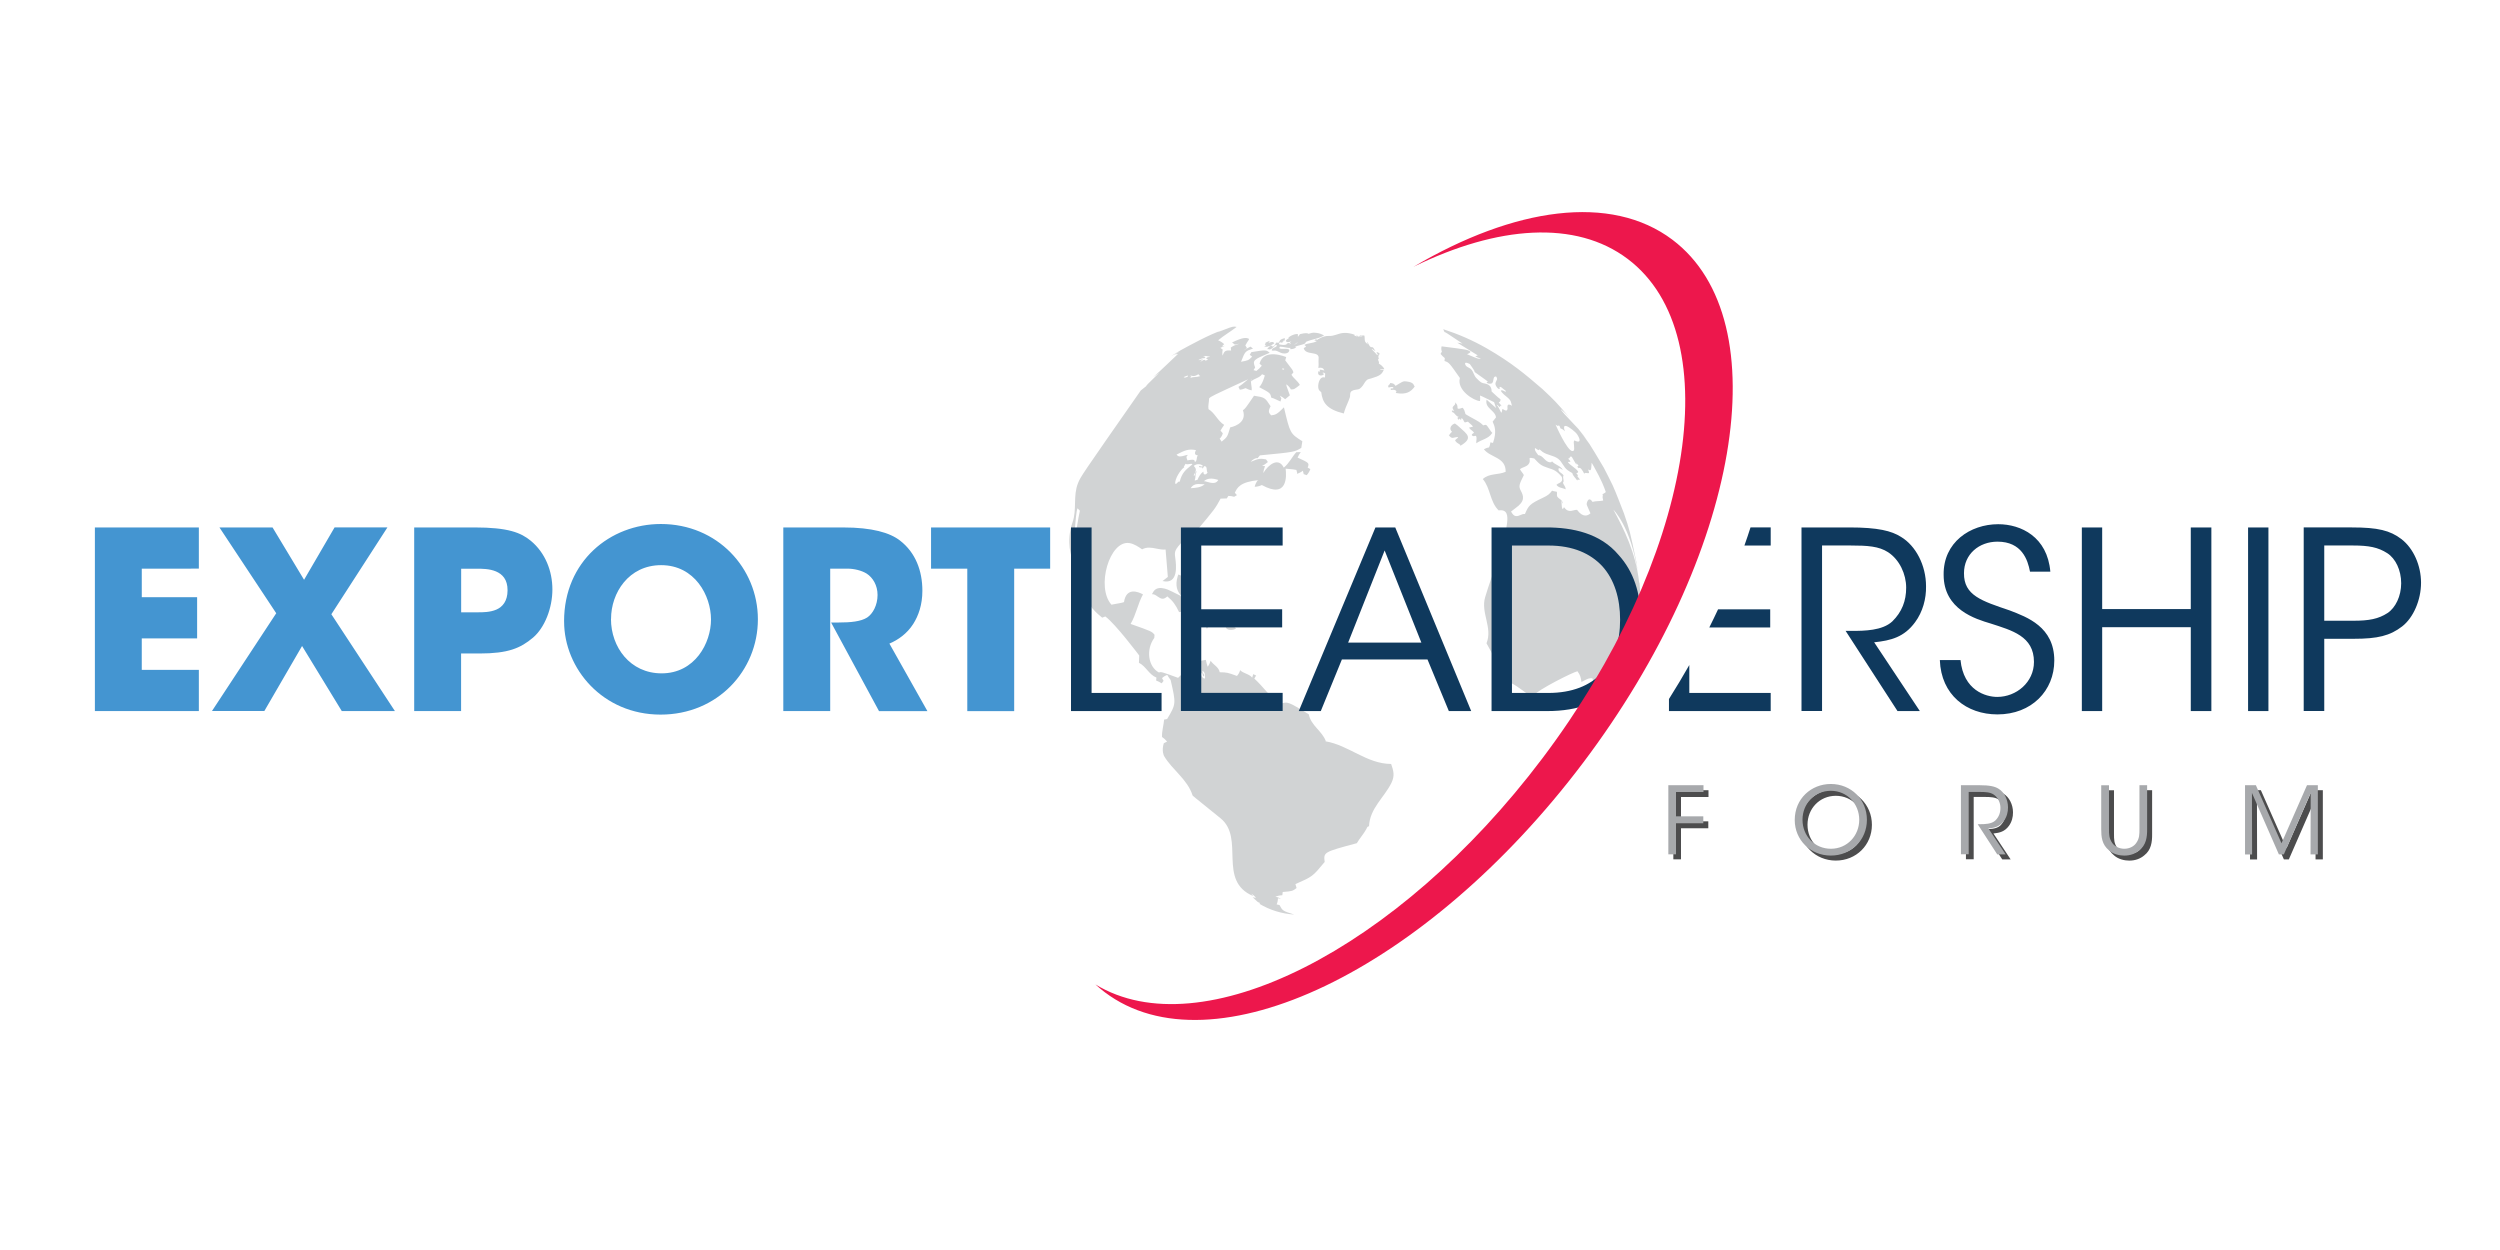 <svg xmlns="http://www.w3.org/2000/svg" width="500" height="250" viewBox="0 0 500 250">
  <path d="M253.064 69.31c.115.048.317.128.848-.14-.025.02-.06.062-.076.093.076.043.076.043.23-.008-.045.025-.103.05-.147.076-.24.15-.24.15-.51.53.11-.07.23-.03.34-.01.09.03.19.05.29.02.49-.17.75-.64 1.16-.94.04.07.04.07.2.17-.2.5-.97.35-1.06.96.02.02.05.04.07.05.12.03.25.03.38.01.13-.01.25-.02.37.01.45.11.84.41 1.29.52.08.02.29.05.46.05.99-.02.95-.68.95-.69-.07-.27-.71-.25-1.09-.24-.77.02-1.07-.04-.77-.44.73.01 1.42.29 2.15.26-.09.09-.09.09-.14.17.01.02.02.05.03.07.27 0 .92-.03 1.19-.41-.05-.03-.05-.03-.18-.01-.01-.02-.01-.04-.01-.06.33-.15.39-.17.95-.31.14-.04.48-.12.66-.19.07-.03.17-.06.23-.09.21-.09.24-.37.45-.46 1.01-.42 2.12-.52 3.1-1.01l.39-.2c-.58-.31-.97-.45-1.55-.52-.24-.02-.4-.04-.54-.04-.26 0-.46.06-1.02.23-.19-.14-.53-.23-1.79.08.01.02.02.06.03.08-.1.14-.27.24-.32.41-.08-.02-.08-.02-.03-.46-.21-.24-1.61.22-1.94.72 0 .02.01.05.02.07.04 0 .11-.01.14-.02-.02.01-.05.02-.07.04-.96.43-.37.72-.37.72.27.08.71-.07.91-.13-.07.04-.16.11-.23.15l-.08.1c.04.04.11.09.17.11-.04.1-.17.2-.27.26.23-.25-.01-.29-.04-.29-.18-.02-.42.1-.51.15.01.01.03.02.05.03-.15.34-1.54.19-1.58.02-.02-.1.11-.4.28-.34.24.1.24.1.67-.12-.08-.04-.17-.03-.25-.07.06-.07.08-.09.25-.17l-.02.06c.1-.03.1-.03.27-.12-.02-.01-.05-.02-.06-.02-.03-.13.08-.23.06-.36-.27-.04-.81.238-.81.238-.24.16-.29.45-.47.65-.06-.02-.06-.02-.32-.02-.02-.02-.02-.04-.03-.06-.38.2-.38.923-.96.81-.02-.03-.04-.09-.04-.12-.09-.03-.11-.04-.5.14.31-.24.68-.4 1-.63-.18-.27-.36-.41-1.24-.06.2-.15.23-.17.27-.26-.06-.12-.05-.12.05-.2-.29.106-.56.27-.85.39.01.03.02.06.022.096-.046.09-.106.17-.15.256.01.03.01.06.022.08.08.02.12.03.34-.01-.46.28-.42.35-.38.47zm6.342-.77c.1-.042.106-.008.117.006-.01.006-.017.014-.022.017-.16.114-.24.152-.23.114 0-.017.02-.046.05-.058-.17.11-.36.26-.29.27h.01c-.07.04-.1.05-.13.05-.05-.03.32-.34.52-.41zm3.844-.695c-.065.01-.165.027-.348.205.012.026.025.058.04.082.115.015.24-.003.353.042.008.02.008.056.01.086-.76.425-1.672.315-2.434.73.24.168.26.194.33.368-.02-.005-.02-.005-.46.264.36 1.592 3.23.433 2.98 2.145-.05.374.01.74 0 1.114 0 .35-.01.41-.07.68.83-.06.98.05 1.23.54-.74-.17-.74-.17-.92-.16-.03.12-.03.12.06.38-.07.02-.07.02-.3-.11-.31.66.17 1.04.75.84.23-.07.32-.22.38-.32-.21.02-.28 0-.31-.18.03-.01.05-.03.08-.04.28.08.28.08.41.17 0 .01-.01.76-.06.83-1.09-.38-1.51 1.5-1.26 2.29.08.24.33.5.54.64.25 2.06 1.07 3.41 4.51 4.26.06-.18.12-.41.17-.59.29-.9.75-1.74 1.04-2.64.09-.29.01-.74.15-1.01.22-.41.85-.49 1.15-.53.3-.04.51-.07.72-.22.09-.06.19-.17.26-.23.47-.43.64-1.06 1.12-1.48.2-.18.6-.23.85-.31 1.79-.53 2.14-.83 2.53-1.71-.6.01-.6.01-.76-.16.18.05.36.03.53.02.12 0 .24-.01.36 0-.31-.67-.98-1.05-1.12-1.12.15-.34-.16-.59-.17-.89.05-.02.12-.02.18-.01-.15-.61-.15-.61.19-1.06-.41-.36-.44-.35-.65-.26.01.13.01.13.4.42-.38 0-.38 0-.45-.05 0-.08 0-.08-.9-1.02.01-.02.04-.05.05-.07.23.13.41.35.69.42-.3-.25-.36-.91-.89-.76-.42-.24-.49-.73-.76-1.07-.05.18.12.33.07.52-.13-.23-.4-.34-.5-.6-.13-.35-.05-.72-.12-1.07-.01-.02-.01-.06-.01-.09-1.13-.24-.99.08-.92.25-.13-.13-.13-.13-.22-.17-.02.05-.04.12-.05.17-.07-.01-.15-.05-.21-.09.02-.01.05-.03.07-.04-.03-.07-.07-.15-.33-.15.04.06.12.12.19.17-.07.03-.07.03-.57-.18.02-.01.06-.03.08-.05-.01-.03-.02-.07-.04-.11-.77-.27-1.4-.35-1.9-.35-.18 0-.34.02-.48.03-.9.11-1.71.62-2.64.58h-.11c-1.16-.05-2.26.73-2.38.82-.01-.02-.01-.06-.03-.08zm9.03-.795h.046c.015 0 .028 0 .022-.012.012.008.03.022.038.03.237.172.237.19.236.195-.01.008-.04-.006-.128-.05-.108-.05-.172-.082-.198-.068-.057-.05-.108-.093-.072-.1.016-.003.04 0 .055.005zm-.268.124c0 .006-.012.014-.015.02.112.087.16.102.193.068.024-.015.034-.027.077-.015-.21-.1-.225-.11-.23-.126h.09c.023-.01.017-.02.01-.03l.032.02c.14.15.19.26.1.26-.08 0-.21-.07-.21-.07s-.17-.12-.14-.15c.02-.01.08.02.08.05zm55.813 49.31l-.015-.152c-.67-5.8-3.005-10.472-5.133-14.398.027.02 3.49 3.45 4.875 12.402-.092-.655-.19-1.335-.27-1.9-1.317-6.285-1.34-6.403-2.497-9.773-.645-1.647-1.47-3.854-2.192-5.466l-.077-.17c-.5-1.062-1.22-2.444-1.755-3.485-1.45-2.452-2.25-3.794-2.92-4.83.01.005.01.013.01.02-.75-.947-1.37-1.99-2.15-2.915l-2.81-3.002c-.52-.572-.72-.904-.72-.904.02 0 .03-.01.04-.02.26.2.79.65 1.63 1.58-2.43-2.88-2.95-3.41-5.33-5.64-3.43-2.94-6.13-5.27-11.26-8.22-2.71-1.54-5.59-2.8-8.6-3.77v.01c.08.17.18.39.25.56.2.03.2.03 3.62 2.32-.31-.1-.74-.18-1.06-.19 1.29.82 4.08 2.52 4.1 2.54-.14.06-.34.13-.5.18.31.2.78.37 1.14.44-.54.11-.54.11-2.79-.86.25-.08.57-.25.7-.47-.51-.43-.51-.43-5.79-1.1-.09.3-.08.76.06 1.04l-.27.47c.22.29.57.62.85.84-.02.18-.04.41-.06.58.91.3.91.3 3.08 3.4-.68 2.39 2.76 4.57 4.02 4.61.05-.32.05-.76 0-1.08.12-.01.12-.01 2.82 1.3.11.36.27.83.4 1.18-.07-.04-.07-.04-1.9-1.68-.42 1.74 1.73 2.11 1.88 3.55-.21.24-.49.59-.67.85.4.9.86 1.92.07 4.25-.16-.03-.37-.08-.52-.11-.02.32-.13.74-.29 1.02-.33.04-.73.19-1.01.36 1.26 1.69 4.43 1.56 4.35 4.51-1.47.66-3.27.25-4.57 1.45 1.57 1.83 1.39 4.54 3.17 6.27 3.4-.5.69 4.82 1.24 7.19-.65.69-.92.98-1.47 2.7-.79 2.5-1.73 4.95-2.47 7.47-.93 3.1 1.55 6.1.27 9.21l4.18 7.62c1.85.68 3.21 2.13 4.91 3.05 1.29-1.47 8.39-4.97 9.1-5.07.56.79.65 1.09.8 2.15 1.43-.76 1.43-.76 2.17-.75.08.25.25.58.25.85 0 0 9.46-9.51 9.5-13.69-.07-1.87-.14-4.38-.31-6.24zm-16.066-31.48c.23.306.29.448.29.635.49.21.54.23.93.63-.14-.41-.49-1.48.58-.94.26.12 1.53.98 1.93 1.63.9 1.46.17 1.4-.07 1.34-.2-.04-.41-.16-.53-.22-.19.17-.15.5-.08 1.09.06.59.04.76-.06.94-.07.08-.16.11-.25.11-1.07 0-3.36-5.23-3.38-5.29.35.24.63.44.62.06zm3.48 7.473c-.03-.04-.07-.078-.11-.125.01.01.02.015.11.125zm-13.71-10.98c-.03.644-.18.84-1.02.288-.17.223-.01.557-.27.757-.31-.534-.49-1.148-.93-1.618.3.053.41.37.67.5.08-.082.02-.197.06-.284.08-.01.1-.01.26.11-.07-.335-.4-.49-.55-.765.03-.016.06-.03.09-.044.21-.13.27-.27.26-.59-.66-.45-1.18-1.05-1.78-1.56.04-1.09-.69-1.46-1.31-1.58-.71-.13-.82-.15-1.75-1.11-.49-.5-.55-1.25-1.04-1.75-.37-.38-1.06-.42-1.2-1.06-.14-.56.95.01.96.03.01.01.99 1.42.97 1.49-.03.02-.08.03-.11.03 2.58 1.84 2.58 1.84 2.72 1.97-.05.1-.15.09-.23.14-.04.26.8.41 1.07.19.44-.34.09-1.43.83-1.34.05.1.14.22.16.32.05.19.05.27-.19.71-.23.39-.06.71.02.88.26.5.64.71.71.54.05-.12-.09-.24.01-.36.02-.03.08-.04.27.03.31.24.63.49.94.75.01.03.03.08.03.12-.01.02-.03.04-.04.05-.32-.04-.55-.38-.91-.25-.03.01-.06.08-.04.11.06.13.2.28.29.39.45.54 1.1.85 1.52 1.42.25.34.24.78.41 1.14-.87-.47-.92-.17-.94.4zm19.05 17.59c-.11.275-.05.596.06 1.023-.7.157-1.44.068-2.14.266-.85-1.28-1.14.288-1.15.307-.04.255-.04.255.74 1.98-.48.454-1.47.968-2.68-.694-.25-.02-.49.05-.73.11-.28.07-.56.15-.86.09-.5-.1-.62-.25-1-.71-.17.07-.12.3-.28.38-.33-.51-.1-1.13-.33-1.65.13.08.13.08.26.54.05-.15.09-.29-.11-.57-.24-.31-.62-.46-.85-.76-.25-.33-.03-.71-.14-1.04-.86-.16-.86-.16-.94-.24-.54.68-.73.91-1.92 1.47-2.6 1.22-2.81 1.56-3.52 3.21-.32-.04-.61.08-.9.21-.3.13-.6.26-.94.2-.46-.08-.67-.44-.94-.9.26-.22.63-.49.9-.69 1.95-1.38 1.63-2.39 1.06-3.46-.49-.93-.33-1.26.6-3.15-.22-.42-.57-.75-.78-1.17.51-.41 1.22-.44 1.67-.94.35-.41.31-.65.25-1.25.18-.12.36-.07.55-.03.12.03.23.07.36.05 1.04 1.12 1.35 1.46 2.83 1.93 1.07.34 1.66.53 2.68 1.74 0 0 .25.49-.01.91-.25.38-.74.4-1.03.72.44.65 1.23.58 1.83.9.04-.52-.39-.85-.53-1.31.36-.46-.16-.99.12-1.46h.01c-.27-.53-1.26-.69-.98-1.47.21 0 .28 0 .83.37-.47-.89-1.56-1.01-2.17-1.73-.06.09-.09.13-.16.18-.07.01-.13.01-.18.01-1.06 0-1.38-1.37-2.41-1.42-.61-.82-.75-1.03-.65-1.44.27.13.46.4.79.44.04-.05.07-.13.09-.19.19.15.42.37.61.51.94.68 2.17.69 3.11 1.38.83.6 1.09 1.7 1.93 2.3.35.25.39.27.93.58.14.62.68.98.98 1.5.01-.06.05-.14.08-.19l.37.04.07-.1c-.16-.26-.41-.46-.56-.73.03.02.07.06.09.09.03-.01.07-.01.1-.01-.06-.33-.15-.39-.3-.51.01-.03.03-.06.04-.09.47-.11.25-.4.23-.41-.55-.69-1.39-1.05-1.95-1.73.01-.04.02-.07.03-.1.06-.01.12 0 .18 0 .08.01.17.01.25-.01-.01-.32-.32-.43-.46-.67.04 0 .07.01.11.01.27-.01.19-.39.46-.4.17-.01.25.15.35.36 0 .01.68 1.19.73 1.22.02-.02.06-.06.08-.09-.03-.13-.06-.21-.13-.32.1.13.27.36.53.74-.07-.01-.15-.01-.22-.01-.03.15-.04.22.23.43.06-.01.14-.05.19-.08.442.14.93 1.24.932 1.24-.025-.27.23-.23.49-.19.16.022.31.05.42.01.03-.17.04-.24-.16-.72.6.31.6.31.71-1.36l.4.69c1.655 2.95 2.083 4.18 2.423 5.16-.145.29-.55.27-.67.58zm-2.76-10.403l.01.027-.01-.01-.01-.01zm-2.6-3.57c.29.36.6.76.93 1.205l1.67 2.36c-.75-1.16-1.34-1.95-2.51-3.46-.04-.04-.06-.08-.1-.11zm-69.2 40.083c-.11 0-.22.004-.33.004-.18.01-.35.01-.53 0-.11 1.01 1.55.86 1.93.56.03-.02.06-.05.08-.08 0-.02.02-.03.02-.05-.33-.27-.53-.39-.92-.42H246zm35.04-48.947h-.05c-.48.046-.48.046-1.9.92-.36-.503-.5-.516-1.11-.562v.135c-.08.17-.28.244-.35.42-.04.09.01.23.04.324.12.013.24-.014.36-.05.12-.033.25-.065.38-.042.22.036.33.164.21.25-.08.05-.16.042-.24.036-.09-.01-.18-.01-.25.05-.07.06.01.19.05.27.62-.08.81-.09 1.16.3-.2.04-.27.05-.11.31 2.03.36 2.94-.26 3.69-1.3-.11-.14-.16-.31-.25-.45-.32-.5-1.42-.59-1.66-.59zm-41.2 48.733c.95.036 1.3.156 1.52.796.55-.88.68-.86 2.92-.47l.06-.83c-1.51-.88-2.51-1.47-3.66-1.59-.09-.01-.17-.02-.25-.02-.3 0-.52.04-.82.15.84.3.49.63.39.65-.02.01-.06.01-.09.01h-.05c-.01.17-.03.34.02.4.15.17.39.18.56.3-.32.21-.54.14-1.01-.08-.33-.15-.59-.26-.95-.22.06.69.39.82 1.31.87zm-4.19-10.07c-.03.085-.08.203-.11.287-1.23 3.92 2.2 4.83 2.35 4.87.17-.2.22-.252.1-.447-.24-.383-.17-.743.16-.73.64.02.64.02.66-.008.01-.01.03-.03.04-.048.09-.152-.24-.588-.24-.588-.11-.08-.3-.07-.6-.03-.15-.54-.37-1.03-.54-1.54.4.04.51.21.58.3.11-.62.07-.69-.4-1.31-.26.57-.48.67-.68.29-.09.67-.09.67.41 2.14-.17.24-.33.31-.69.3.08-.55.08-.78-.04-1.53-.13-.78-.08-1.02.27-1.53-.49.01-.86-.33-1.3-.45zm-3.42 2.68c-1.05 0-1.43.392-1.86 1.244.42-.016.71.163 1.13.464.74.52 1.18.68 1.95-.02 1.1.91 1.65 1.66 2.35 3.15.39-.09.67-.08 1.45.04h.02c.61.11 1.14.19 1.57.12.05-.01.12-.03.17-.04-.62-1.42-2.58-1.7-2.9-3.38-2.79-1.4-2.79-1.4-3.76-1.55h-.14zm66.22-31c-.19-.182-.19-.182-.79-1.065-.4-.586-.44-.647-1.03-.453-.71-.66-.71-.66-2.63-1.708-.64-.342-.91-.544-.91-.544-.06-.07-.06-.197-.09-.29-.12-.47-.2-.61-.46-.975-.35.014-.67.346-1.05.117-.02-.627-.02-.756-.54-1.238.01.037.04.095.06.134.04.21.03.29-.23.54-.35.32-.39.51.03 1.09-.2-.1-.36-.12-.46-.06-.04.15.11.28.15.32.04.04.14.03.18.06.36.27.54.79 1.07.85-.3.11-.35.19-.11.56.14-.02.2-.16.31-.22.07.07.07.07.15.28.19.02.1-.25.18-.36.4.15.38.63.68.86l.61-.16c.32.35.74.6 1.02.99-.27.08-.53.14-.81.21.25.43.76.6 1.01 1.02-.37.22-.42.26-.45.48.07.08.18.18.3.2.09.02.18-.01.27-.03.09-.02.17-.04.26-.03.27.48 0 1 .07 1.49 1-.76 2.42-.86 3.16-2.03zm-33.31 61.617c-.75-2.02-2.98-3.115-3.4-5.34-4.24-2.61-4.24-2.61-5.79-2.052-1.98-1.425-3.32-3.482-5.1-5.096l.35-.617c-.17-.085-.39-.195-.57-.274-.06.21-.14.49-.21.7-.63-.78-1.74-.81-2.42-1.5-.07.39-.35.88-.63 1.16-1.93-.7-1.93-.7-3.44-.74-.21-1.08-1.29-1.47-1.82-2.3-.11.39-.34.88-.59 1.19-.15-.39-.3-.95-.37-1.37-.05.01-4.25.58-4.51 2.73-.36.21-.77.56-1.04.87-3.37-1.23-3.37-1.23-3.83-1.07-2.17-1.16-2.64-4.58-.93-6.92.02-.2.03-.41.05-.62-.56-.68-.56-.68-4.79-2.17 1.1-1.85 1.44-4.03 2.48-5.91-.99-.54-3.34-1.48-3.8 1.54-.4.14-.4.14-2.51.52-3.13-3.51-.37-12.96 3.6-12.32.96.15 1.87.79 2.53 1.25.97-.52 1.93-.34 2.89-.14.6.12 1.21.24 1.81.18l.45 5.48c-.32.23-.75.57-1.06.82 3.26.77 2.73-3.27 2.55-4.6-.22-1.61-.22-1.61 3.22-5.16l.69.12.11-.12c-.17-.07-.32-.14-.47-.22-.14-.07-.01-.27.12-.21.16.08.33.16.51.23 3.78-4.49 3.8-4.53 4.88-6.52.37-.01.87-.02 1.24-.04.1-.15.22-.35.31-.5.35-.01.83.06 1.16.17.17-.1.4-.23.56-.33l-.42-.47c.47-1.01 1.01-2.16 4.75-2.54l-.2.09c-.26.32-.5.84-.58 1.25.44 0 1.04-.15 1.43-.35 5.16 2.86 4.95-1.78 4.76-3.27 1.55.13 1.55.13 2.15.25l.15.57-.03.21c.39-.12.87-.37 1.18-.62.06.2.12.47.16.68.18.06.42.15.6.21.3-.3.6-.82.73-1.22-.16-.09-.38-.2-.53-.29.33-.93.33-.93-2.02-2.01.14-.36.41-.8.64-1.09-.27 0-.63.01-.9.01-.89.99-1.44 2.25-2.5 3.09-1.07-2.14-3.05-.65-4.11 1.09.04-.42.19-1 .36-1.39-.18-.02-.42-.04-.6-.04.39-.17.86-.5 1.17-.78l-.37-.53c-1.05-.18-1.4-.24-3.06.49.24-.33.73-.66 1.13-.74l.25.01c.14-.16.32-.39.45-.56 6.93-.67 6.93-.67 8.28-1.5.08-.45.14-.89.21-1.33-2.44-1.54-2.44-1.54-3.68-6.78-1.42 1.46-1.73 1.5-2.56 1.6-.48-.53-.66-.73-.11-1.82-1.14-1.76-1.14-1.76-3.31-2.1-1.75 2.56-1.75 2.56-2.22 2.9.98 2.8-2.52 3.43-2.55 3.43-.56 1.91-.56 1.91-1.71 2.85-.11-.18-.28-.42-.39-.6.29-.24.55-.71.62-1.08-.14-.15-.32-.36-.46-.52.21-.36.5-.82.74-1.15-1.31-.79-1.83-2.36-3.14-3.15-.12-.72.127-1.42.12-2.14.43-.43.43-.43 7.8-3.83l-.28.24c-.97.82-.97.82-1.65 1.28.09.17.2.4.28.57.36-.03.82-.17 1.15-.32.33.19.83.38 1.22.44.07-.8-.29-1.58-.1-2.38v.6c.62-.64 1.65-.66 2.17-1.44.17.07.386.17.55.23 0 .02-.39 1.64-1.12 2.35 2.22 1.18 2.22 1.18 2.41 2.1.65.16 1.225.53 1.85.78.053-.19.13-.44.175-.62-.08-.16-.21-.37-.3-.54.35.15.78.44 1.06.7.28-.24.66-.55.94-.78-.71-1.93-.71-1.93-.703-2.2.34.23.73.65.91 1.02.66-.01.66-.01 1.79-.9-.414-.8-1.23-1.27-1.68-2.04l.39-.46c-.1-.44-.1-.44-1.63-2.41.05-.2.134-.46.19-.66-.04-.02-4.485-1.9-5.334 1.31.14.13.33.29.455.42-.28.35-.71.77-1.08 1.04-.17-.05-.4-.11-.57-.16.1-.16.22-.37.32-.53-.57-1.46-.38-1.54 2.904-2.94-.71-.603-.71-.603-3.66-.133-.1.16-.22.38-.32.54.14.115.34.26.48.37-.77.75-.77.75-2.23 1.02.83-2.11.83-2.11 2.4-2.64l-.5-.39c-.42.2-.98.51-1.39.75.207-.13.47-.32.677-.46-.096-.16-.227-.37-.32-.53.194-.37.48-.85.734-1.19-.03-.055-.07-.13-.094-.19-.454-.15-1.02-.33-3.303.79.17.13.41.3.58.43.27-.06.63-.15.89-.18-1.06.34-1.06.34-1.72.76.02.18.05.42.06.6-1.24-.096-1.34.14-1.71 1.02-.065-.35-.06-.85.04-1.2-.14-.11-.33-.25-.48-.36.17-.07.39-.164.545-.24l.377-.18-.61.143c.14-.14.32-.32.45-.46-.3-.3-.8-.61-1.2-.77 1.16-.987 2.5-1.736 3.688-2.67-.19-.04-.33-.067-.48-.067-.46 0-1.05.24-3.36 1.14.15-.07.29-.15.45-.22l.55-.21c-2.46.79-6.68 3.103-8.27 3.98h-.013c-.63.37-1.45.88-2.067 1.26l.14-.08.67-.33.34-.21.592-.31c-.26.19-.58.37-.895.55.19-.04.44-.07.63-.1-1.67 1.53-3.25 3.16-4.98 4.64.38-.27.88-.62 1.25-.9-2.59 2.53-2.59 2.53-2.63 2.694-.36.28-.73.57-1.09.87-12.02 17.22-12.02 17.22-12.55 18.53-1.03 2.53-.2 5.31-1.1 7.85-1.4 3.94-.09 7.23-.07 7.25.82-9.35.82-9.35 1.07-10.06l.47.477c-3.24 15.19 2.554 19.85 4.46 21.39.19-.08.44-.18.63-.24 2.06 1.52 6.74 7.76 6.78 7.813-.022.48-.05.97-.06 1.45 1.41.7 2 2.366 3.5 2.96-.02.183-.05.416-.06.59.35.13.8.355 1.11.56.1-.15.26-.345.38-.49-.1-.165-.22-.39-.31-.55.26-.26.69-.53 1.05-.64.17.32.44.73.67 1.01 1.1 4.79 1.1 4.79-.7 7.81-.18.03-.42.08-.6.11-.1 1.17-.47 2.296-.42 3.476.35.23.76.61 1.01.92-.2.11-.46.24-.66.344-.48 1.55.05 2.54.06 2.55 1.65 2.8 4.66 4.63 5.7 7.88.02.07.02.07 5.57 4.55 4.98 4.01-.7 12.52 6.56 15.58l-.39-.48c.33.19.72.53.94.85l-.67-.14c1.03.997 1.03.997 1.44 1.13.12.19-.02.17-.15.148 2.128 1.29 4.49 2.02 7.03 2.19-2.32-.74-2.32-.74-2.94-1.9l-.58-.13c.17-.344.27-.86.26-1.234l.6.13c-.3-.21-.76-.39-1.11-.43.39-.18.96-.29 1.39-.3l.08-.65c1.94-.16 1.96-.18 2.77-.79-.08-.24-.17-.56-.23-.79 3.44-1.51 3.44-1.51 5.85-4.43-.24-1.963-.24-1.963 6.43-3.75.57-.98 1.35-1.82 1.9-2.82.21-.55.37-.55.54-.552.14-3.596 3.045-5.76 4.48-8.69.723-1.48.4-2.446-.057-3.786-4.89-.01-8.5-3.77-13.14-4.53zm-8.63-74.53c.02 0 .06-.003.12.017.08.027.15.072.23.097-.01.015-.02.02-.03.03-.17.147-.3.17-.4.17.08-.093.22-.252.11-.238-.05.006-.16.066-.21.095.03-.06.08-.16.17-.17zm-15.66 23.235c-.76.584-1.59.647-2.74.733.13-.193.39-.604.94-.764.22-.056.4-.074.62-.08.21-.002.43.01.64.027.2.01.4.03.6.03-.02.02-.06.04-.08.06zm-2.11-3.75c.73-.552 1.51-.32 1.83.013-.12.2-.29.14-.46.08-.11-.026-.2-.063-.29-.045-.07.194-.02.25.28.254.31.002.43.028.35.25.11-.026.11-.026.35-.49.45 0 .5.274.53.656.03.374.05.46.17.61l-.07.107c-.32.442-.73.345-.76-.052-.01-.066 0-.148.01-.216-.55.296-.92.976-1.22 1.658-.1-.025-.18.01-.26.046-.09.037-.18.073-.28.04.14-.465.14-.465.16-.883.01-.397.08-.604.26-.945-.41.152-.28.58-.44.86l-.09.018c-.03-.01-.05-.017-.1-.06.68-1.125.49-1.35.02-1.9zm4.89 2.824l-.06.11c-.46.76-1.47.47-2.14.28-.33-.1-.52-.15-.67-.14.69-.59 1.52-.67 2.86-.26zm-2.86-24.28c.46-.32.27-.35.12-.39-.15-.03-.22-.04-.23-.11.45-.05.72.01 1.36.14-.21.09-.44.04-.64.17-.07.04-.25.19-.03.28.27.1.3.11.05.22-.36.15-.41.07-.44.01-.08-.13-.18-.11-.75.25-.02-.06-.06-.07-.24.02.03-.06.15-.1.15-.1.07-.02.44-.27.43-.32-.03-.02-.08-.02-.34.05-.29.09-.54.15-.5.04.35-.17.96-.43 1.05-.29zm-2.3 3.49c.07.01.14.01.21.01.34 0 .62-.13 1.04-.41-.07.19.01.23.33.41l-.15.05c-.35.11-.6.12-.89.14-.47.03-.66.06-1.05.22.43-.3.26-.37.17-.39-.14-.03-.27.03-.31.05.24-.14.31-.16.64-.11zm-.88.01c-.03.09-.09.12-.11.13-.23.13-.39.18-.51.18-.11 0-.16-.05-.23-.09-.01 0-.01-.02-.01-.02.57-.24.91-.38.85-.21zm1.58 14.84c-.17.33-.47.96.37 1.02-.16.29-.19.35-.22.75-.02.21-.07.32-.19.46-.05.05-.12.12-.18.16.02-.63-.45-.54-1.5-.36 0-.23-.19-.41-.16-.66.02-.2.04-.21.29-.45-.54.05-1.05.32-1.6.32-.08 0-.16-.01-.23-.02-.2-.07-.3-.15-.46-.35 1.73-.9 2.42-1.17 3.86-.9zm-2.32 3.43c-.04-.08-.04-.08-.1-.13 0-.02 0-.02.34-.59.07.04.11.06.19.08.19.03.31.02.63-.04s.48-.08.55.09l-.1.07c-1.31 1.06-1.98 1.59-2.44 3.39-.21-.09-.33.04-.45.19-.1.11-.2.22-.33.22-.05 0-.09-.01-.13-.03-.05-.98 1.02-2.72 1.8-3.27zm4.15 41.95l-.02.28c-.58 0-.94-.78-.66-1.14.33.11.08.6.44.69h.05c.06-.29-.01-.39-.16-.54-.15-.15-.22-.26-.16-.54.24.12.54.39.5 1.24z" fill="#D1D3D4"/>
  <path d="M18.976 105.487H39.77v8.24H28.356v5.706h11.068v8.24h-11.07v6.303H39.77v8.24H18.977v-36.73zm36.277 17.173l-11.366-17.173h10.62l6.305 10.472 6.104-10.48h10.57l-11.214 17.37 12.706 19.36H68.354l-7.94-13.01-7.544 13H42.398l12.855-19.56zm39.6-17.173c6.8 0 9.33 1.042 11.316 2.68 2.87 2.382 4.31 6.004 4.31 9.727 0 3.722-1.54 7.644-3.87 9.63-2.53 2.135-5.01 3.176-10.72 3.176h-3.67v11.516h-9.38v-36.728h12.01zm-2.63 16.974h3.424c.893 0 2.382 0 3.624-.54 1.24-.54 2.24-1.69 2.24-3.87s-1.04-3.22-2.33-3.77c-1.29-.54-2.83-.54-3.87-.54h-3.08v8.74zm20.592 1.79c0-12.01 9.232-19.45 19.355-19.45 11.316 0 19.407 8.84 19.407 19.06 0 10.23-8.04 19.06-19.456 19.06-11.56 0-19.3-9.18-19.3-18.61v-.05zm9.38-.45c0 5.61 3.82 10.87 10.126 10.87 6.66 0 9.88-6.05 9.88-10.77 0-4.76-3.22-10.87-9.97-10.87-6.5 0-10.02 5.56-10.02 10.72v.05zm34.44-18.31h12.01c5.757 0 9.332 1.04 11.365 2.63 3.078 2.38 4.466 6.01 4.466 10.03 0 2.83-.793 5.01-1.835 6.65-1.24 1.94-3.02 3.18-4.76 3.92l7.6 13.5h-9.68l-9.58-17.72h1.54c2.39 0 4.42-.2 5.66-.99 1.14-.74 2.09-2.48 2.09-4.52 0-1.93-.94-3.47-2.18-4.27-1.04-.64-2.53-.99-3.82-.99h-3.47v28.49h-9.38v-36.73zm36.82 8.24h-7.245v-8.24h23.82v8.24h-7.194v28.49h-9.38v-28.49z" fill="#4495D1"/>
  <path d="M334.668 158.04h7.03v1.364H336.2v4.86h5.46v1.385h-5.46v6.22h-1.532v-13.83zm25.28 6.956c0-4.264 3.31-7.2 7.217-7.2 4.056 0 7.217 3.105 7.217 7.162 0 4.056-3.142 7.158-7.217 7.158-4.094 0-7.217-3.157-7.217-7.1v-.02zm1.554-.038c0 3.252 2.446 5.794 5.682 5.794 3.273 0 5.664-2.634 5.664-5.794 0-3.16-2.39-5.797-5.683-5.797-3.253 0-5.663 2.58-5.663 5.78v.02zm31.715-6.918h3.605c2.17 0 3.18.26 3.89.71 1.12.672 1.89 2.15 1.89 3.72.017.936-.244 1.924-.823 2.71-.83 1.124-1.82 1.386-3.09 1.517l3.44 5.18h-1.68l-3.91-6.038h.45c.97 0 2.31-.03 3.06-.72.73-.71 1.04-1.55 1.04-2.55 0-1.03-.51-2.11-1.37-2.67-.69-.45-1.56-.51-2.81-.51h-2.17v12.47h-1.55v-13.83zm29.583 0v8.77c0 1.047 0 1.85.652 2.786.484.688 1.4 1.156 2.41 1.156.99 0 1.907-.45 2.374-1.14.656-.915.656-1.72.656-2.804v-8.77h1.532v8.77c.02 1.607-.188 3.197-1.57 4.263-.767.66-1.793 1.05-2.99 1.05-.974 0-2.19-.27-3.048-1.04-1.458-1.17-1.573-2.75-1.573-4.26v-8.77h1.556zm27.205 13.835V158.04h2.168l5.126 11.61 5.1-11.61h2.17v13.835h-1.46l.03-12.304-5.37 12.31h-.99l-5.39-12.3.03 12.31H450z" fill="#4C4C4D"/>
  <path d="M333.668 157.04h7.03v1.364H335.2v4.86h5.46v1.385h-5.46v6.22h-1.532v-13.83zm25.28 6.956c0-4.264 3.31-7.2 7.217-7.2 4.056 0 7.217 3.105 7.217 7.162 0 4.056-3.142 7.158-7.217 7.158-4.094 0-7.217-3.157-7.217-7.1v-.02zm1.554-.038c0 3.252 2.446 5.794 5.682 5.794 3.273 0 5.664-2.634 5.664-5.794 0-3.16-2.39-5.797-5.683-5.797-3.253 0-5.663 2.58-5.663 5.78v.02zm31.715-6.918h3.605c2.17 0 3.18.26 3.89.71 1.12.672 1.89 2.15 1.89 3.72.017.936-.244 1.924-.823 2.71-.83 1.124-1.82 1.386-3.09 1.517l3.44 5.18h-1.68l-3.91-6.038h.45c.97 0 2.31-.03 3.06-.72.73-.71 1.04-1.55 1.04-2.55 0-1.03-.51-2.11-1.37-2.67-.69-.45-1.56-.51-2.81-.51h-2.17v12.47h-1.55v-13.83zm29.583 0v8.77c0 1.047 0 1.85.652 2.786.484.688 1.4 1.156 2.41 1.156.99 0 1.907-.45 2.374-1.14.656-.915.656-1.72.656-2.804v-8.77h1.532v8.77c.02 1.607-.188 3.197-1.57 4.263-.767.66-1.793 1.05-2.99 1.05-.974 0-2.19-.27-3.048-1.04-1.458-1.17-1.573-2.75-1.573-4.26v-8.77h1.556zm27.205 13.835V157.04h2.168l5.126 11.61 5.1-11.61h2.17v13.835h-1.46l.03-12.304-5.37 12.31h-.99l-5.39-12.3.03 12.31H449z" fill="#A7A9AC"/>
  <path d="M214.2 105.487h4.118v33.103h13.997v3.625H214.2v-36.728zm21.982 0h20.348v3.622h-16.28v12.75h16.182v3.62h-16.18v13.1h16.278v3.62h-20.348v-36.73zm27.988 36.728h-4.416l15.335-36.728h3.96l15.19 36.728h-4.47l-4.27-10.325h-17.12l-4.22 10.325zm12.754-32.113l-7.296 18.415h14.643l-7.34-18.415zm21.386-4.615h10.97c5.21 0 10.77 1.142 14.443 5.51 2.977 3.273 4.417 7.593 4.417 12.803 0 11.068-6.305 18.415-18.662 18.415H298.31v-36.728zm4.07 33.103h7.296c9.43 0 14.345-5.805 14.345-14.64 0-4.27-1.14-8.04-3.57-10.72-2.33-2.483-5.76-4.122-10.77-4.122h-7.29v29.482zm57.912-33.103h9.578c5.757 0 8.438.694 10.323 1.886 2.98 1.786 5.014 5.708 5.014 9.876.05 2.48-.647 5.11-2.185 7.19-2.184 2.98-4.813 3.67-8.188 4.02l9.132 13.75h-4.468l-10.373-16.03h1.193c2.578 0 6.152-.05 8.137-1.89 1.937-1.89 2.78-4.12 2.78-6.75 0-2.73-1.34-5.61-3.622-7.1-1.837-1.19-4.12-1.34-7.445-1.34h-5.757v33.1h-4.11v-36.72zM392.1 131.99c.596 6.104 5.062 7.393 7.347 7.393 3.82 0 7.345-2.927 7.345-6.998 0-5.16-4.418-6.302-8.685-7.69-2.978-.895-9.38-2.78-9.38-9.728-.1-6.502 5.31-10.126 10.918-10.126 4.565 0 9.827 2.54 10.422 9.49H406c-.447-2.38-1.64-6-6.503-6-3.674 0-6.7 2.49-6.7 6.3-.052 4.47 3.573 5.56 9.132 7.45 3.47 1.34 8.93 3.28 8.93 10.03 0 6.01-4.52 10.77-11.37 10.77-6.16 0-11.27-3.87-11.52-10.87h4.11zm24.268 10.225v-36.728h4.067v16.33h17.72v-16.33h4.118v36.728h-4.117v-16.777h-17.72v16.777h-4.068zm33.247-36.728h4.07v36.728h-4.07v-36.728zm20.795 0c5.16 0 7.595.596 9.877 2.332 2.432 1.88 3.92 5.31 3.92 8.73 0 3.47-1.538 7-3.772 8.73-2.43 1.88-4.915 2.48-9.678 2.48h-5.906v14.44h-4.11v-36.72h9.68zm-5.558 18.66h5.855c3.078 0 4.962-.348 6.8-1.538 1.59-1.05 2.73-3.38 2.73-5.96 0-2.63-1.14-4.96-2.78-6.01-1.84-1.19-3.72-1.54-6.85-1.54h-5.756v15.04zm-110.81 1.34v-3.622h-10.43c-.562 1.205-1.143 2.413-1.75 3.622h12.18zm-20.252 16.728h20.35v-3.625h-16.277v-5.586c-1.285 2.27-2.648 4.534-4.07 6.796v2.415zm15.083-33.107h5.268v-3.622h-4.04c-.38 1.202-.79 2.41-1.22 3.622z" fill="#0F395D"/>
  <path fill="#ED174C" d="M282.747 53.337c16.778-8.215 32.395-9.392 42.79-1.553 20.517 15.48 12.875 60.207-17.072 99.9-29.002 38.446-68.296 58.07-89.38 45.2.6.557 1.223 1.07 1.874 1.564 21.48 16.214 64.31-4.34 95.66-45.897 31.35-41.56 39.36-88.39 17.87-104.6-12.3-9.28-31.62-6.48-51.76 5.39z"/>
  <path fill="#D1D3D4" d="M291.808 85.356c1.63 1.482 2.964 2.247.164 3.868.454-.263-.586-.52-.78-.91-.565-.293.56-.718.42-.882-.882-.1-1.198.65-1.928-.535.208.338.213-.21.73-.522-.622-.583-.236-1.152.02-1.388.166-.125.294-.195.548-.292.266.196.52.382.826.66"/>
</svg>
